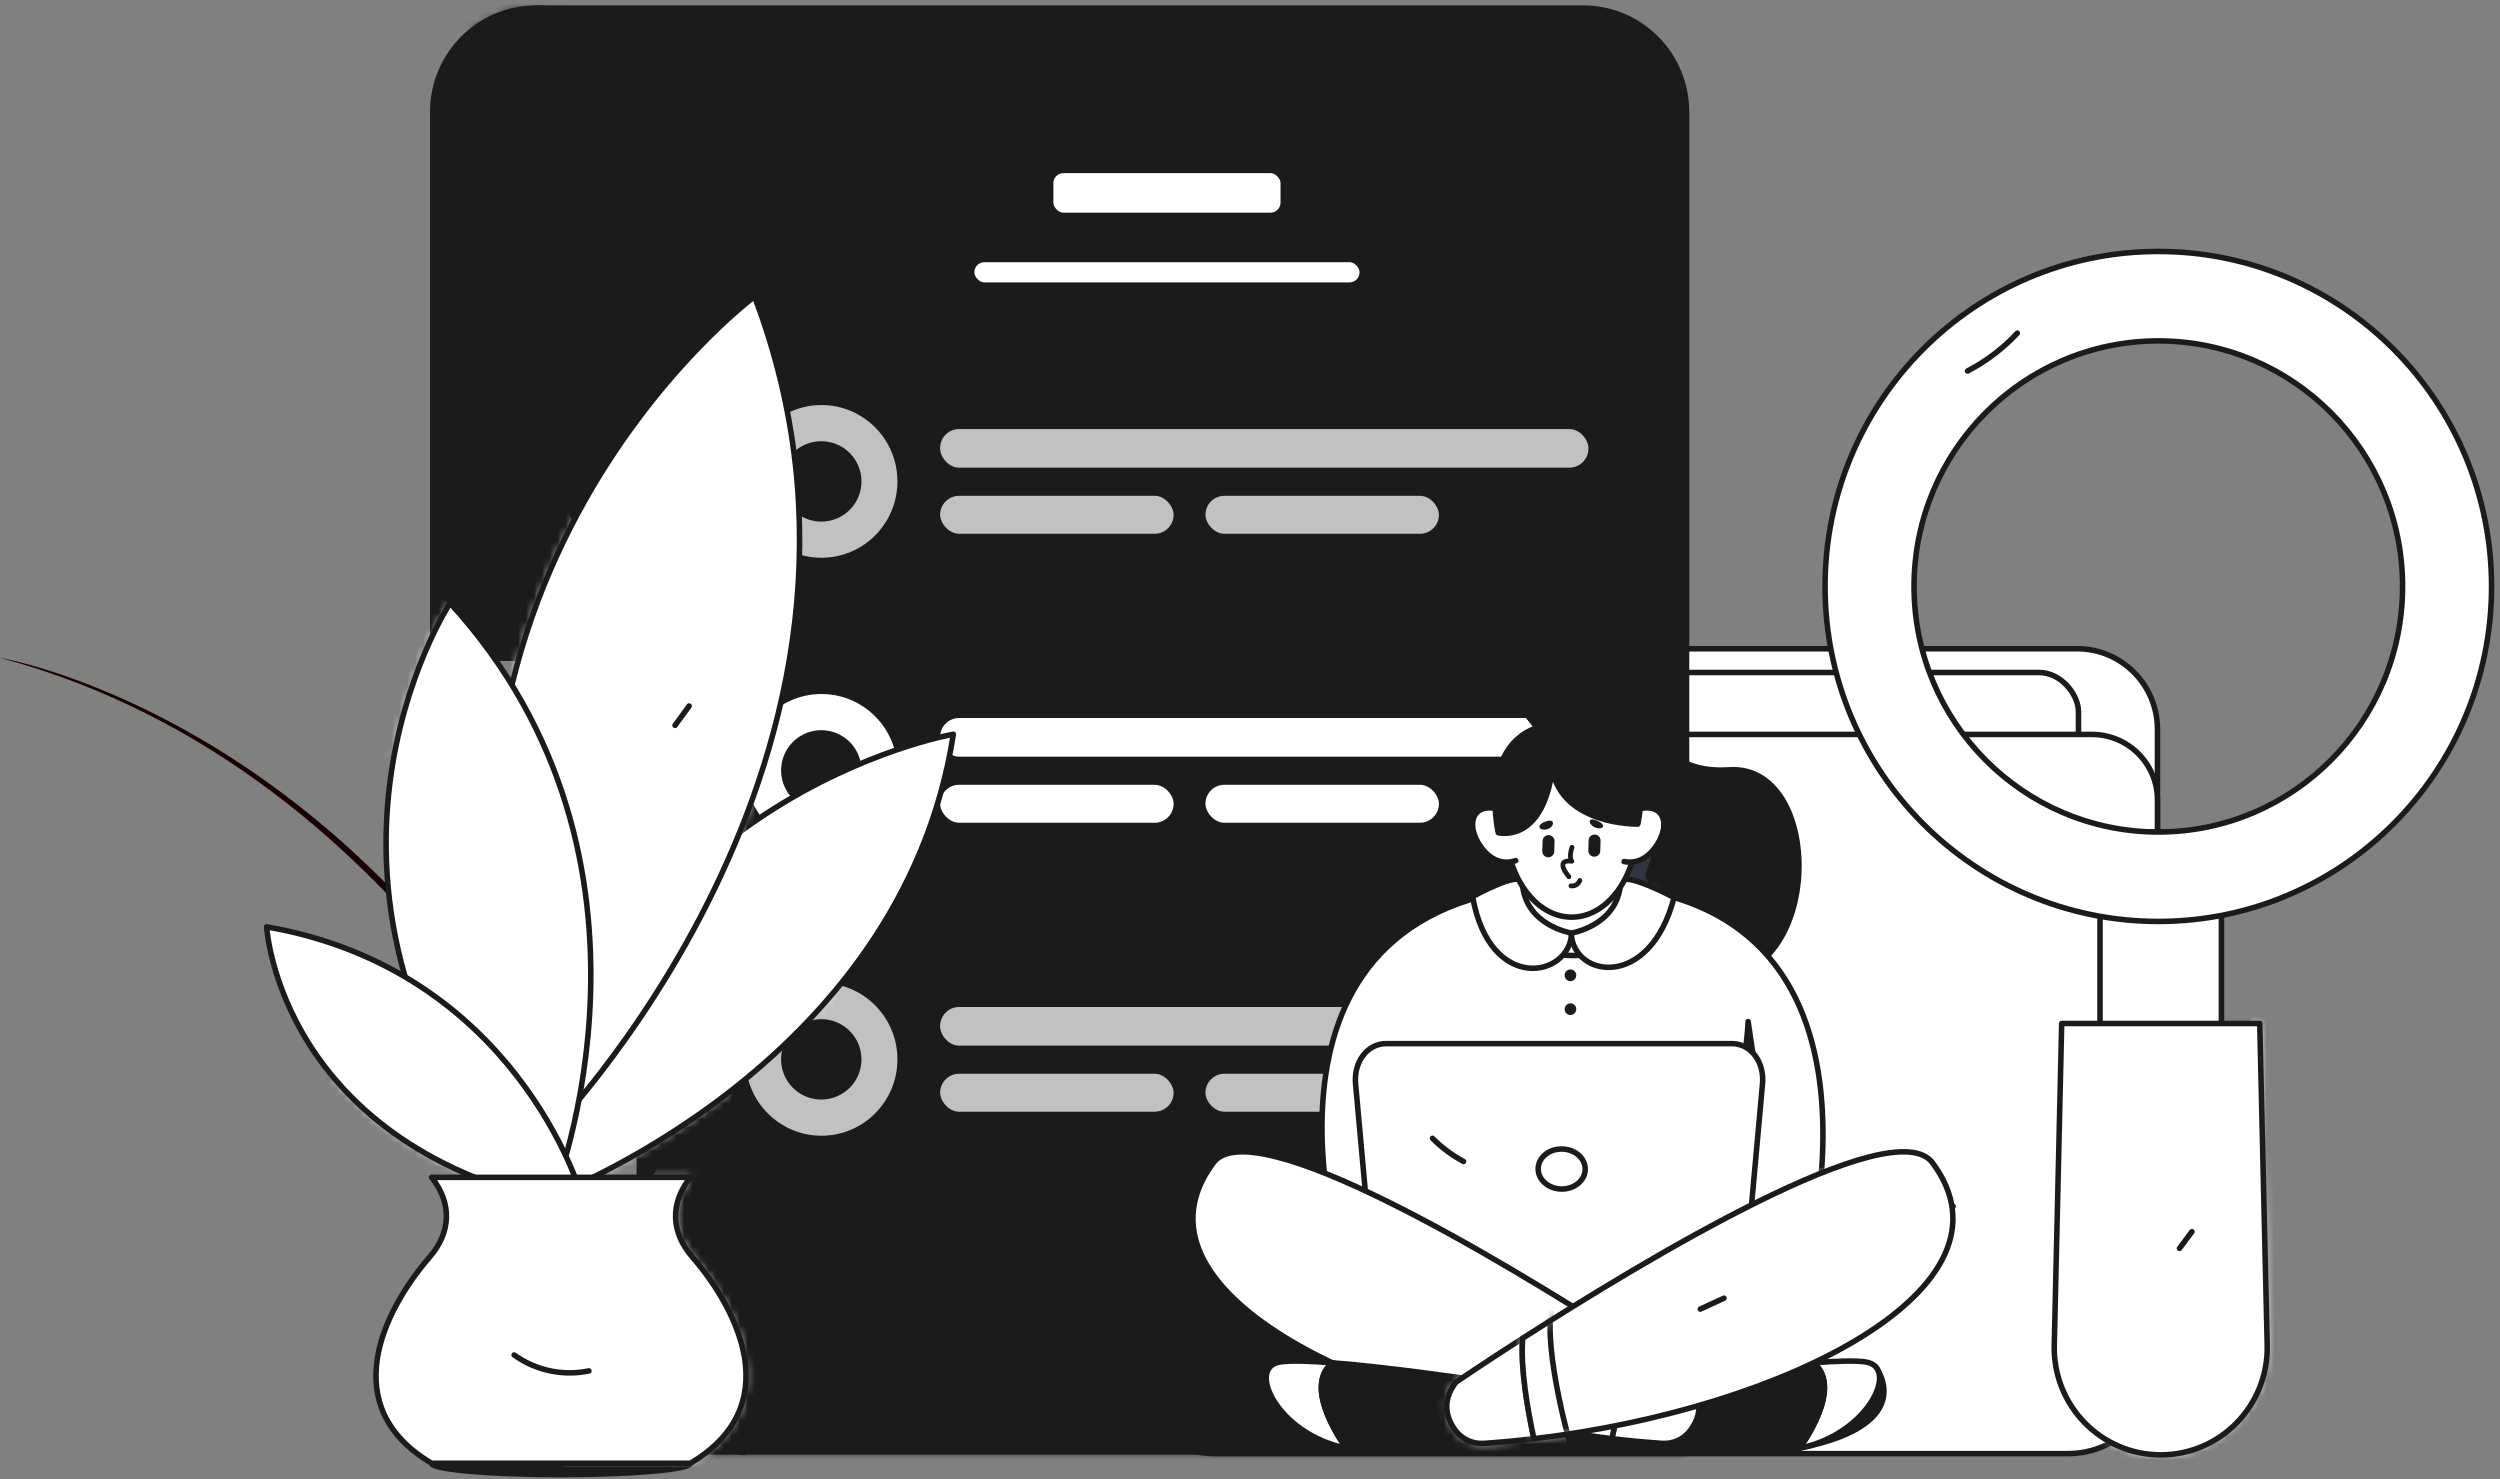 <svg width="316" height="187" viewBox="0 0 316 187" fill="none" xmlns="http://www.w3.org/2000/svg">
<rect x="0" y="0" width="316" height="187" fill="#808080" stroke="none"/>
<path d="M207.486 82.001L198.378 69.411C196.428 66.71 193.299 65.108 189.967 65.106H152.407C146.808 65.106 142.269 69.669 142.269 75.297V156.007H272.703V92.192C272.703 86.563 268.164 82.001 262.565 82.001H207.486Z" fill="white" stroke="#1B1B1B" stroke-width="0.7" stroke-linecap="round" stroke-linejoin="round"/>
<rect x="150.189" y="85.004" width="112.531" height="27.546" rx="4.973" fill="white" stroke="#1B1B1B" stroke-width="0.7" stroke-linecap="round" stroke-linejoin="round"/>
<path d="M150.546 92.835H264.426C268.997 92.835 272.703 96.541 272.703 101.113V172.423C272.703 178.671 267.638 183.736 261.39 183.736H153.582C150.582 183.736 147.704 182.544 145.582 180.423C143.461 178.301 142.269 175.424 142.269 172.423V101.113C142.269 98.917 143.141 96.812 144.693 95.26C146.246 93.707 148.351 92.835 150.546 92.835Z" fill="white"/>
<path fill-rule="evenodd" clip-rule="evenodd" d="M150.546 92.835H264.426C268.997 92.835 272.703 96.541 272.703 101.113V172.423C272.703 178.671 267.638 183.736 261.39 183.736H153.582C150.582 183.736 147.704 182.544 145.582 180.423C143.461 178.301 142.269 175.424 142.269 172.423V101.113C142.269 98.917 143.141 96.812 144.693 95.26C146.246 93.707 148.351 92.835 150.546 92.835Z" stroke="#1B1B1B" stroke-width="0.7" stroke-linecap="round" stroke-linejoin="round"/>
<rect x="154.015" y="111.045" width="49.872" height="7.713" fill="white"/>
<rect x="155.348" y="129.922" width="30.142" height="18.18" fill="white"/>
<path d="M246.872 152.481C244.558 154.4 241.933 155.909 239.109 156.94" stroke="#1B1B1B" stroke-width="0.7" stroke-linecap="round" stroke-linejoin="round"/>
<path d="M191.103 105.568L193.581 103.13" stroke="#1B1B1B" stroke-width="0.7" stroke-linecap="round" stroke-linejoin="round"/>
<path d="M67.758 1.031H67.758C60.548 1.031 54.704 6.906 54.704 14.153V83.204H80.812V14.153C80.812 6.906 74.968 1.031 67.758 1.031Z" fill="#1B1B1B"/>
<mask id="mask0_502_3034" style="mask-type:luminance" maskUnits="userSpaceOnUse" x="54" y="1" width="27" height="83">
<path fill-rule="evenodd" clip-rule="evenodd" d="M67.758 1.031H67.758C60.548 1.031 54.704 6.906 54.704 14.153V83.204H80.812V14.153C80.812 6.906 74.968 1.031 67.758 1.031Z" fill="white"/>
</mask>
<g mask="url(#mask0_502_3034)">
<path d="M32.386 1.413C101.328 -12.698 84.615 102.106 84.615 102.106L101.328 -12.698L80.812 -23.898" fill="#1B1B1B"/>
</g>
<path fill-rule="evenodd" clip-rule="evenodd" d="M67.758 1.031H67.758C60.548 1.031 54.704 6.906 54.704 14.153V83.204H80.812V14.153C80.812 6.906 74.968 1.031 67.758 1.031Z" stroke="#1B1B1B" stroke-width="0.7" stroke-linecap="round" stroke-linejoin="round"/>
<path d="M200.12 1.031H103.547V1.031H67.758C74.968 1.031 80.812 6.906 80.812 14.153V23.876V183.524H213.174V14.153C213.174 6.906 207.329 1.031 200.12 1.031Z" fill="#1B1B1B"/>
<mask id="mask1_502_3034" style="mask-type:luminance" maskUnits="userSpaceOnUse" x="67" y="1" width="147" height="183">
<path fill-rule="evenodd" clip-rule="evenodd" d="M200.12 1.031H103.547V1.031H67.758C74.968 1.031 80.812 6.906 80.812 14.153V23.876V183.524H213.174V14.153C213.174 6.906 207.329 1.031 200.12 1.031Z" fill="white"/>
</mask>
<g mask="url(#mask1_502_3034)">
<path d="M213.174 98.847C222.499 206.179 76.259 172.578 76.259 172.578L60.474 208.046L228.534 217.38L232.713 129.726" fill="#1B1B1B"/>
</g>
<path fill-rule="evenodd" clip-rule="evenodd" d="M200.12 1.031H103.547V1.031H67.758C74.968 1.031 80.812 6.906 80.812 14.153V23.876V23.876V183.524H213.174V14.153C213.174 6.906 207.329 1.031 200.12 1.031Z" stroke="#1B1B1B" stroke-width="0.7" stroke-linecap="round" stroke-linejoin="round"/>
<path d="M93.866 183.524C93.079 183.524 94.614 183.658 93.866 183.524V183.524Z" fill="#1B1B1B" stroke="#1B1B1B" stroke-width="0.7" stroke-linecap="round" stroke-linejoin="round"/>
<g opacity="0.73">
<path fill-rule="evenodd" clip-rule="evenodd" d="M93.884 60.849C93.884 55.325 98.339 50.847 103.834 50.847C109.33 50.847 113.784 55.325 113.784 60.849C113.784 66.374 109.33 70.852 103.834 70.852C98.339 70.852 93.884 66.374 93.884 60.849ZM99.447 62.677C100.187 64.443 101.919 65.589 103.834 65.579C105.085 65.576 106.284 65.076 107.166 64.189C108.049 63.302 108.543 62.101 108.539 60.849C108.539 58.934 107.384 57.208 105.614 56.478C103.843 55.747 101.807 56.156 100.457 57.514C99.106 58.872 98.707 60.91 99.447 62.677Z" fill="white"/>
<path d="M103.834 65.579L103.833 65.229L103.833 65.229L103.834 65.579ZM99.447 62.677L99.124 62.812L99.447 62.677ZM107.166 64.189L107.414 64.436L107.166 64.189ZM108.539 60.849L108.189 60.849L108.189 60.85L108.539 60.849ZM105.614 56.478L105.48 56.801L105.614 56.478ZM103.834 50.497C98.144 50.497 93.534 55.134 93.534 60.849H94.234C94.234 55.517 98.534 51.197 103.834 51.197V50.497ZM114.134 60.849C114.134 55.134 109.525 50.497 103.834 50.497V51.197C109.135 51.197 113.434 55.517 113.434 60.849H114.134ZM103.834 71.202C109.525 71.202 114.134 66.565 114.134 60.849H113.434C113.434 66.182 109.135 70.502 103.834 70.502V71.202ZM93.534 60.849C93.534 66.565 98.144 71.202 103.834 71.202V70.502C98.534 70.502 94.234 66.182 94.234 60.849H93.534ZM103.833 65.229C102.059 65.238 100.455 64.177 99.77 62.541L99.124 62.812C99.919 64.709 101.779 65.94 103.836 65.929L103.833 65.229ZM106.918 63.942C106.101 64.763 104.992 65.226 103.833 65.229L103.835 65.929C105.179 65.926 106.467 65.388 107.414 64.436L106.918 63.942ZM108.189 60.85C108.192 62.009 107.735 63.121 106.918 63.942L107.414 64.436C108.362 63.483 108.893 62.193 108.889 60.849L108.189 60.85ZM105.48 56.801C107.12 57.478 108.189 59.076 108.189 60.849L108.889 60.849C108.889 58.793 107.649 56.939 105.747 56.154L105.48 56.801ZM100.705 57.761C101.955 56.504 103.841 56.125 105.48 56.801L105.747 56.154C103.846 55.37 101.659 55.809 100.208 57.267L100.705 57.761ZM99.77 62.541C99.085 60.906 99.454 59.018 100.705 57.761L100.208 57.267C98.758 58.725 98.33 60.915 99.124 62.812L99.77 62.541Z" fill="#1B1B1B"/>
<rect x="118.483" y="53.882" width="82.641" height="5.581" rx="2.741" fill="white" stroke="#1B1B1B" stroke-width="0.7" stroke-linecap="round" stroke-linejoin="round"/>
<rect x="118.483" y="62.321" width="30.211" height="5.496" rx="2.741" fill="white" stroke="#1B1B1B" stroke-width="0.7" stroke-linecap="round" stroke-linejoin="round"/>
<rect x="152.019" y="62.321" width="30.211" height="5.496" rx="2.741" fill="white" stroke="#1B1B1B" stroke-width="0.7" stroke-linecap="round" stroke-linejoin="round"/>
</g>
<g opacity="0.73">
<path fill-rule="evenodd" clip-rule="evenodd" d="M93.884 133.903C93.884 128.379 98.339 123.901 103.834 123.901C109.33 123.901 113.784 128.379 113.784 133.903C113.784 139.427 109.33 143.906 103.834 143.906C98.339 143.906 93.884 139.427 93.884 133.903ZM99.447 135.73C100.187 137.497 101.919 138.643 103.834 138.633C105.085 138.63 106.284 138.129 107.166 137.242C108.049 136.356 108.543 135.154 108.539 133.903C108.539 131.988 107.384 130.262 105.614 129.531C103.843 128.801 101.807 129.21 100.457 130.568C99.106 131.926 98.707 133.964 99.447 135.73Z" fill="white"/>
<path d="M103.834 138.633L103.833 138.283L103.833 138.283L103.834 138.633ZM99.447 135.73L99.124 135.866L99.447 135.73ZM107.166 137.242L107.414 137.489L107.166 137.242ZM108.539 133.903L108.189 133.903L108.189 133.904L108.539 133.903ZM105.614 129.531L105.48 129.855L105.614 129.531ZM103.834 123.551C98.144 123.551 93.534 128.188 93.534 133.903H94.234C94.234 128.571 98.534 124.251 103.834 124.251V123.551ZM114.134 133.903C114.134 128.188 109.525 123.551 103.834 123.551V124.251C109.135 124.251 113.434 128.571 113.434 133.903H114.134ZM103.834 144.256C109.525 144.256 114.134 139.619 114.134 133.903H113.434C113.434 139.236 109.135 143.556 103.834 143.556V144.256ZM93.534 133.903C93.534 139.619 98.144 144.256 103.834 144.256V143.556C98.534 143.556 94.234 139.236 94.234 133.903H93.534ZM103.833 138.283C102.059 138.292 100.455 137.231 99.77 135.595L99.124 135.866C99.919 137.763 101.779 138.994 103.836 138.983L103.833 138.283ZM106.918 136.996C106.101 137.817 104.992 138.28 103.833 138.283L103.835 138.983C105.179 138.979 106.467 138.442 107.414 137.489L106.918 136.996ZM108.189 133.904C108.192 135.062 107.735 136.175 106.918 136.996L107.414 137.489C108.362 136.537 108.893 135.246 108.889 133.902L108.189 133.904ZM105.48 129.855C107.12 130.531 108.189 132.13 108.189 133.903L108.889 133.903C108.889 131.846 107.649 129.993 105.747 129.208L105.48 129.855ZM100.705 130.815C101.955 129.557 103.841 129.178 105.48 129.855L105.747 129.208C103.846 128.423 101.659 128.863 100.208 130.321L100.705 130.815ZM99.77 135.595C99.085 133.959 99.454 132.072 100.705 130.815L100.208 130.321C98.758 131.779 98.33 133.968 99.124 135.866L99.77 135.595Z" fill="#1B1B1B"/>
<rect x="118.483" y="126.936" width="82.641" height="5.581" rx="2.741" fill="white" stroke="#1B1B1B" stroke-width="0.7" stroke-linecap="round" stroke-linejoin="round"/>
<rect x="118.483" y="135.374" width="30.211" height="5.496" rx="2.741" fill="white" stroke="#1B1B1B" stroke-width="0.7" stroke-linecap="round" stroke-linejoin="round"/>
<rect x="152.019" y="135.374" width="30.211" height="5.496" rx="2.741" fill="white" stroke="#1B1B1B" stroke-width="0.7" stroke-linecap="round" stroke-linejoin="round"/>
</g>
<rect x="132.797" y="21.534" width="29.414" height="5.697" rx="1.623" fill="white" stroke="#1B1B1B" stroke-width="0.7" stroke-linecap="round" stroke-linejoin="round"/>
<rect x="122.813" y="32.791" width="49.383" height="3.255" rx="1.623" fill="white" stroke="#1B1B1B" stroke-width="0.7" stroke-linecap="round" stroke-linejoin="round"/>
<path fill-rule="evenodd" clip-rule="evenodd" d="M93.884 97.376C93.884 91.852 98.339 87.374 103.834 87.374C109.33 87.374 113.784 91.852 113.784 97.376C113.784 102.901 109.33 107.379 103.834 107.379C98.339 107.379 93.884 102.9 93.884 97.376ZM99.447 99.204C100.187 100.97 101.919 102.116 103.834 102.106V102.106C105.085 102.103 106.284 101.603 107.166 100.716C108.049 99.829 108.542 98.627 108.539 97.376C108.539 95.461 107.384 93.735 105.614 93.004C103.843 92.274 101.807 92.683 100.457 94.041C99.106 95.399 98.707 97.437 99.447 99.204Z" fill="white"/>
<path d="M103.834 102.106H104.184C104.184 102.013 104.147 101.924 104.081 101.858C104.015 101.792 103.926 101.756 103.833 101.756L103.834 102.106ZM99.447 99.204L99.124 99.339L99.447 99.204ZM103.834 102.106H103.484C103.484 102.199 103.521 102.288 103.587 102.354C103.653 102.419 103.742 102.456 103.835 102.456L103.834 102.106ZM107.166 100.716L106.918 100.469H106.918L107.166 100.716ZM108.539 97.376L108.189 97.376L108.189 97.377L108.539 97.376ZM105.614 93.004L105.48 93.328L105.614 93.004ZM103.834 87.024C98.144 87.024 93.534 91.661 93.534 97.376H94.234C94.234 92.044 98.534 87.724 103.834 87.724V87.024ZM114.134 97.376C114.134 91.661 109.525 87.024 103.834 87.024V87.724C109.135 87.724 113.434 92.044 113.434 97.376H114.134ZM103.834 107.729C109.525 107.729 114.134 103.092 114.134 97.376H113.434C113.434 102.709 109.135 107.029 103.834 107.029V107.729ZM93.534 97.376C93.534 103.092 98.144 107.729 103.834 107.729V107.029C98.534 107.029 94.234 102.709 94.234 97.376H93.534ZM103.833 101.756C102.059 101.765 100.455 100.704 99.77 99.068L99.124 99.339C99.919 101.236 101.779 102.467 103.836 102.456L103.833 101.756ZM104.184 102.106V102.106H103.484V102.106H104.184ZM106.918 100.469C106.101 101.29 104.992 101.753 103.833 101.756L103.835 102.456C105.179 102.452 106.467 101.915 107.414 100.962L106.918 100.469ZM108.189 97.377C108.192 98.536 107.735 99.648 106.918 100.469L107.414 100.962C108.362 100.01 108.893 98.719 108.889 97.376L108.189 97.377ZM105.48 93.328C107.12 94.005 108.189 95.603 108.189 97.376L108.889 97.376C108.889 95.32 107.649 93.466 105.747 92.681L105.48 93.328ZM100.705 94.288C101.955 93.031 103.841 92.651 105.48 93.328L105.747 92.681C103.846 91.896 101.659 92.336 100.208 93.794L100.705 94.288ZM99.77 99.068C99.085 97.433 99.454 95.545 100.705 94.288L100.208 93.794C98.758 95.252 98.33 97.442 99.124 99.339L99.77 99.068Z" fill="#1B1B1B"/>
<rect x="118.483" y="90.409" width="82.641" height="5.581" rx="2.741" fill="white" stroke="#1B1B1B" stroke-width="0.7" stroke-linecap="round" stroke-linejoin="round"/>
<rect x="118.483" y="98.847" width="30.211" height="5.496" rx="2.741" fill="white" stroke="#1B1B1B" stroke-width="0.7" stroke-linecap="round" stroke-linejoin="round"/>
<rect x="152.019" y="98.847" width="30.211" height="5.496" rx="2.741" fill="white" stroke="#1B1B1B" stroke-width="0.7" stroke-linecap="round" stroke-linejoin="round"/>
<path d="M105.926 18.51L102.444 21.31" stroke="#1B1B1B" stroke-width="0.7" stroke-linecap="round" stroke-linejoin="round"/>
<path d="M192.315 165.554C189.558 168.34 186.207 170.466 182.512 171.772" stroke="#1B1B1B" stroke-width="0.7" stroke-linecap="round" stroke-linejoin="round"/>
<ellipse cx="70.91" cy="184.954" rx="16.356" ry="1.434" fill="#1B1B1B" stroke="#1B1B1B" stroke-width="0.7" stroke-linecap="round" stroke-linejoin="round"/>
<path d="M76.61 153.08L76.043 153.284C76.043 153.284 53.493 97.432 0.01 83.151C0.01 83.151 48.859 91.269 76.61 153.08Z" fill="#190000"/>
<path d="M120.503 92.81C120.503 92.81 75.305 100.551 66.138 150.307L68.722 151.562C68.722 151.562 113.931 135.144 120.503 92.81Z" fill="white"/>
<mask id="mask2_502_3034" style="mask-type:luminance" maskUnits="userSpaceOnUse" x="66" y="92" width="55" height="60">
<path fill-rule="evenodd" clip-rule="evenodd" d="M120.503 92.81C120.503 92.81 75.305 100.551 66.138 150.307L68.722 151.562C68.722 151.562 113.931 135.144 120.503 92.81Z" fill="white"/>
</mask>
<g mask="url(#mask2_502_3034)">
<path d="M63.182 138.579C80.225 127.28 119.598 154.81 103.003 127.929C86.408 101.048 136.382 161.532 136.382 161.532L61.842 153.263" fill="white"/>
</g>
<path fill-rule="evenodd" clip-rule="evenodd" d="M120.503 92.81C120.503 92.81 75.305 100.551 66.138 150.307L68.722 151.562C68.722 151.562 113.931 135.144 120.503 92.81Z" stroke="#1B1B1B" stroke-width="0.7" stroke-linecap="round" stroke-linejoin="round"/>
<path fill-rule="evenodd" clip-rule="evenodd" d="M116.656 96.203C111.866 99.172 106.43 103.98 100.957 109.541L100.957 109.541C100.988 109.547 107.915 110.907 114.523 108.513C108.154 111.657 99.798 110.737 99.791 110.736C93.622 117.116 87.462 124.353 82.173 130.904C82.439 130.954 91.312 132.605 99.827 129.46C92.273 133.244 82.614 132.644 80.89 132.5C72.786 142.635 67.032 150.741 67.032 150.741L66.138 150.307C66.138 150.307 76.423 135.723 88.878 121.415C87.591 118.24 87.181 114.778 87.689 111.39C87.401 116.446 89.231 119.643 89.741 120.429C98.684 110.248 108.634 100.38 116.656 96.203ZM100.886 109.613L99.993 110.528C100.291 110.221 100.588 109.916 100.886 109.613Z" fill="white"/>
<path d="M95.369 37.486C95.369 37.486 44.601 75.232 68.641 144.115C68.641 144.115 117.353 95.336 95.369 37.486Z" fill="white"/>
<mask id="mask3_502_3034" style="mask-type:luminance" maskUnits="userSpaceOnUse" x="62" y="37" width="40" height="108">
<path fill-rule="evenodd" clip-rule="evenodd" d="M95.369 37.486C95.369 37.486 44.601 75.232 68.641 144.115C68.641 144.115 117.353 95.336 95.369 37.486Z" fill="white"/>
</mask>
<g mask="url(#mask3_502_3034)">
<path d="M67.483 57.284C88.604 83.693 58.434 142.977 99.79 94.144C141.147 45.311 92.997 151.562 92.997 151.562C92.997 151.562 38.809 171.906 38.31 166.886C37.812 161.865 18.546 76.232 18.546 76.232L33.703 51.297" fill="white"/>
</g>
<path fill-rule="evenodd" clip-rule="evenodd" d="M95.369 37.486C95.369 37.486 44.601 75.232 68.641 144.115V144.115C68.641 144.115 117.353 95.336 95.369 37.486Z" stroke="#1B1B1B" stroke-width="0.7" stroke-linecap="round" stroke-linejoin="round"/>
<path fill-rule="evenodd" clip-rule="evenodd" d="M82.952 70.815C83.004 70.801 92.593 68.251 99.112 61.132C93.424 69.057 82.37 73.047 82.351 73.054C79.215 84.97 76.701 97.97 74.783 109.559C75.488 109.364 87.5 105.94 95.738 96.823C89.029 106.296 76.572 111.497 74.323 112.379C71.453 130.262 70.064 144.115 70.064 144.115H68.641C68.641 144.115 71.057 119.233 76.371 93.362C74.438 91.775 70.216 87.767 67.747 81.357C70.991 87.959 75.548 90.892 76.743 91.576C80.625 73.116 85.984 54.434 92.997 44.174C89.147 50.904 85.805 60.369 82.952 70.815L82.952 70.815ZM82.453 72.672C82.606 72.093 82.761 71.516 82.917 70.941L82.453 72.672Z" fill="white"/>
<path d="M56.891 76.232C56.891 76.232 33.055 112.457 67.225 151.896L69.962 150.956C69.962 150.956 86.782 108.944 56.891 76.232Z" fill="white"/>
<mask id="mask4_502_3034" style="mask-type:luminance" maskUnits="userSpaceOnUse" x="48" y="76" width="27" height="76">
<path fill-rule="evenodd" clip-rule="evenodd" d="M56.891 76.232C56.891 76.232 33.055 112.457 67.225 151.896L69.962 150.956C69.962 150.956 86.782 108.944 56.891 76.232Z" fill="white"/>
</mask>
<g mask="url(#mask4_502_3034)">
<path d="M56.891 76.232C56.891 110.117 5.761 100.84 62.636 129.895C103.442 150.741 21.715 182.966 21.715 182.966C21.715 182.966 -33.199 164.691 -30.457 160.464C-27.716 156.237 10.643 77.362 10.643 77.362L37.998 67.477" fill="white"/>
</g>
<path fill-rule="evenodd" clip-rule="evenodd" d="M56.891 76.232C56.891 76.232 33.055 112.457 67.225 151.896L69.962 150.956C69.962 150.956 86.782 108.944 56.891 76.232Z" stroke="#1B1B1B" stroke-width="0.7" stroke-linecap="round" stroke-linejoin="round"/>
<path fill-rule="evenodd" clip-rule="evenodd" d="M62.199 127.951C62.416 127.802 69.662 122.802 72.787 114.854C70.81 122.606 63.849 128.853 62.636 129.895C65.443 142.217 68.172 151.571 68.172 151.571L67.225 151.896C67.225 151.896 62.27 135.113 58.983 117.023C55.588 115.81 52.534 113.801 50.077 111.163C53.977 114.728 57.784 115.6 58.76 115.772C56.475 102.844 55.114 89.432 57.076 81.136C56.288 86.406 56.56 93.345 57.416 100.811L57.417 100.81C57.455 100.784 63.159 96.93 65.619 90.8C63.928 97.249 57.66 102.365 57.607 102.408L57.607 102.408C58.663 110.898 60.418 119.953 62.199 127.951ZM57.576 102.155C57.524 101.733 57.474 101.313 57.426 100.894L57.576 102.155Z" fill="white"/>
<path d="M33.703 117.153C33.703 117.153 35.31 145.098 72.215 152.41L73.412 150.87C73.412 150.87 65.22 122.621 33.703 117.153Z" fill="white"/>
<mask id="mask5_502_3034" style="mask-type:luminance" maskUnits="userSpaceOnUse" x="33" y="117" width="41" height="36">
<path fill-rule="evenodd" clip-rule="evenodd" d="M33.703 117.153C33.703 117.153 35.31 145.098 72.215 152.41L73.412 150.87C73.412 150.87 65.22 122.621 33.703 117.153Z" fill="white"/>
</mask>
<g mask="url(#mask5_502_3034)">
<path d="M16.483 122.186C50.11 146.786 56.083 134.361 76.61 150.741C97.137 167.121 41.441 164.958 41.441 164.958L25.678 153.284" fill="white"/>
</g>
<path fill-rule="evenodd" clip-rule="evenodd" d="M33.703 117.153C33.703 117.153 35.31 145.098 72.215 152.41L73.412 150.87C73.412 150.87 65.22 122.621 33.703 117.153Z" stroke="#1B1B1B" stroke-width="0.7" stroke-linecap="round" stroke-linejoin="round"/>
<path fill-rule="evenodd" clip-rule="evenodd" d="M60.09 142.767C67.019 148.076 72.629 151.877 72.629 151.877L72.215 152.41C72.215 152.41 62.118 145.611 52.434 137.496C49.916 138.175 47.281 138.307 44.708 137.883C48.52 138.232 51.121 137.22 51.764 136.935C44.88 131.11 38.329 124.68 35.916 119.624C37.717 122.659 40.855 126.152 44.558 129.693L44.559 129.692C44.581 129.635 46.247 125.46 45.059 121.351C46.837 125.342 45.369 130.4 45.356 130.445C49.618 134.443 54.525 138.462 59.001 141.926C59.068 141.755 61.154 136.383 59.572 131.066C61.742 135.845 60.353 141.76 60.09 142.767ZM44.806 129.93C44.824 129.947 44.843 129.964 44.861 129.982L44.662 129.793C44.709 129.838 44.758 129.884 44.806 129.93Z" fill="white"/>
<path d="M87.266 148.817H54.555C57.119 152.037 57.066 155.704 54.318 158.879C48.309 165.823 42.535 177.85 54.555 184.954H87.266C99.286 177.85 93.512 165.823 87.503 158.879C84.755 155.704 84.702 152.037 87.266 148.817Z" fill="white"/>
<mask id="mask6_502_3034" style="mask-type:luminance" maskUnits="userSpaceOnUse" x="47" y="148" width="48" height="37">
<path fill-rule="evenodd" clip-rule="evenodd" d="M87.266 148.817H54.555C57.119 152.037 57.066 155.704 54.318 158.879C48.309 165.823 42.535 177.85 54.555 184.954H87.266C99.286 177.85 93.512 165.823 87.503 158.879C84.755 155.704 84.702 152.037 87.266 148.817Z" fill="white"/>
</mask>
<g mask="url(#mask6_502_3034)">
<path d="M100.219 134.901C52.827 154.226 115.845 181.945 65.619 185.99C15.393 190.035 99.79 199.542 99.79 199.542L107.157 198.134L120.503 173.133L101.068 151.562L91.397 146.613L100.219 134.901Z" fill="white"/>
</g>
<path fill-rule="evenodd" clip-rule="evenodd" d="M87.266 148.817H54.555C57.119 152.037 57.066 155.704 54.318 158.879C48.309 165.823 42.535 177.85 54.555 184.954H87.266C99.286 177.85 93.512 165.823 87.503 158.879C84.755 155.704 84.702 152.037 87.266 148.817Z" stroke="#1B1B1B" stroke-width="0.7" stroke-linecap="round" stroke-linejoin="round"/>
<path d="M64.989 171.271C67.719 173.232 71.145 173.962 74.437 173.282" stroke="#1B1B1B" stroke-width="0.7" stroke-linecap="round" stroke-linejoin="round"/>
<path d="M87.106 89.243L85.324 91.686" stroke="#1B1B1B" stroke-width="0.7" stroke-linecap="round" stroke-linejoin="round"/>
<rect x="265.443" y="105.165" width="15.345" height="33.793" fill="white"/>
<mask id="mask7_502_3034" style="mask-type:luminance" maskUnits="userSpaceOnUse" x="265" y="105" width="16" height="34">
<rect x="265.443" y="105.165" width="15.345" height="33.793" fill="white"/>
</mask>
<g mask="url(#mask7_502_3034)">
<path d="M283.927 110.304C279.899 122.1 267.113 112.718 266.763 121.044C266.413 129.37 278.756 130.829 285.633 129.37C292.509 127.91 280.788 142.875 280.788 142.875L254.153 134.953L260.458 109.423L271.842 109.952" fill="white"/>
</g>
<rect x="265.443" y="105.165" width="15.345" height="33.793" stroke="#1B1B1B" stroke-width="0.7" stroke-linecap="round" stroke-linejoin="round"/>
<path d="M273.116 183.893C265.559 183.893 259.483 177.642 259.658 170.047L260.599 129.37H285.633L286.574 170.047C286.749 177.642 280.673 183.893 273.116 183.893Z" fill="white"/>
<mask id="mask8_502_3034" style="mask-type:luminance" maskUnits="userSpaceOnUse" x="259" y="129" width="28" height="55">
<path fill-rule="evenodd" clip-rule="evenodd" d="M273.116 183.893C265.559 183.893 259.483 177.642 259.658 170.047L260.599 129.37H285.633L286.574 170.047C286.749 177.642 280.673 183.893 273.116 183.893Z" fill="white"/>
</mask>
<g mask="url(#mask8_502_3034)">
<path d="M284.453 123.685C286.356 186.327 268.514 175.063 256.605 176.664C244.695 178.264 273.116 197.631 273.116 197.631L299.69 200.8L303.686 151.15L289.532 131.677" fill="white"/>
</g>
<path fill-rule="evenodd" clip-rule="evenodd" d="M273.116 183.893V183.893C265.559 183.893 259.483 177.642 259.658 170.047L260.599 129.37H285.633L286.574 170.047C286.749 177.642 280.673 183.893 273.116 183.893Z" stroke="#1B1B1B" stroke-width="0.7" stroke-linecap="round" stroke-linejoin="round"/>
<path fill-rule="evenodd" clip-rule="evenodd" d="M230.688 74.127C230.688 50.742 249.547 31.784 272.81 31.784C296.074 31.784 314.932 50.742 314.932 74.127C314.932 97.513 296.074 116.47 272.81 116.47C249.547 116.47 230.688 97.513 230.688 74.127ZM241.935 74.127C241.935 91.269 255.758 105.165 272.81 105.165C289.862 105.165 303.686 91.269 303.686 74.127C303.686 56.986 289.862 43.09 272.81 43.09C255.758 43.09 241.935 56.986 241.935 74.127Z" fill="white"/>
<path d="M314.932 74.127H314.582H314.932ZM272.81 31.434C249.352 31.434 230.338 50.55 230.338 74.127H231.038C231.038 50.934 249.742 32.134 272.81 32.134V31.434ZM230.338 74.127C230.338 97.704 249.352 116.82 272.81 116.82V116.12C249.742 116.12 231.038 97.321 231.038 74.127H230.338ZM272.81 116.82C296.269 116.82 315.282 97.704 315.282 74.127H314.582C314.582 97.321 295.879 116.12 272.81 116.12V116.82ZM315.282 74.127C315.282 50.55 296.269 31.434 272.81 31.434V32.134C295.879 32.134 314.582 50.934 314.582 74.127H315.282ZM272.81 104.815C255.953 104.815 242.285 91.077 242.285 74.127H241.585C241.585 91.46 255.563 105.515 272.81 105.515V104.815ZM242.285 74.127C242.285 57.177 255.953 43.44 272.81 43.44V42.739C255.563 42.739 241.585 56.794 241.585 74.127H242.285ZM272.81 43.44C289.667 43.44 303.336 57.177 303.336 74.127H304.036C304.036 56.794 290.058 42.739 272.81 42.739V43.44ZM303.336 74.127C303.336 91.077 289.667 104.815 272.81 104.815V105.515C290.058 105.515 304.036 91.46 304.036 74.127H303.336Z" fill="#1B1B1B"/>
<path d="M254.987 42.115C253.177 44.053 251.05 45.668 248.697 46.892" stroke="#1B1B1B" stroke-width="0.7" stroke-linecap="round" stroke-linejoin="round"/>
<path d="M277.062 155.682L275.486 157.795" stroke="#1B1B1B" stroke-width="0.7" stroke-linecap="round" stroke-linejoin="round"/>
<path d="M194.826 91.809C190.75 90.515 191.476 81.234 199.461 82.326C207.447 83.418 206.042 98.157 218.519 97.308C231.479 96.425 230.611 127.588 213.379 123.327C200.759 120.207 194.826 91.809 194.826 91.809Z" fill="#1B1B1B"/>
<mask id="mask9_502_3034" style="mask-type:luminance" maskUnits="userSpaceOnUse" x="192" y="82" width="36" height="42">
<path fill-rule="evenodd" clip-rule="evenodd" d="M194.826 91.809C190.75 90.515 191.476 81.234 199.461 82.326C207.447 83.418 206.042 98.157 218.519 97.308C231.479 96.425 230.611 127.588 213.379 123.327C200.759 120.207 194.826 91.809 194.826 91.809Z" fill="white"/>
</mask>
<g mask="url(#mask9_502_3034)">
<path d="M221.37 123.385C222.584 115.872 206.862 113.521 208.031 110.33C209.2 107.14 210.376 103.545 206.889 102.114C203.403 100.683 200.839 108.449 200.839 108.449L199.592 114.693L201.755 119.49L221.643 124.561" fill="#323442"/>
</g>
<path fill-rule="evenodd" clip-rule="evenodd" d="M194.826 91.809C190.75 90.515 191.476 81.234 199.461 82.326C207.447 83.418 206.042 98.157 218.519 97.308C231.479 96.425 230.611 127.588 213.379 123.327C200.759 120.207 194.826 91.809 194.826 91.809Z" stroke="#1B1B1B" stroke-width="0.7" stroke-linecap="round" stroke-linejoin="round"/>
<path d="M193.287 90.635C193.287 90.635 197.346 87.947 200.839 90.049L200.417 91.774L194.372 92.125L193.287 90.635Z" fill="#1B1B1B" stroke="#1B1B1B" stroke-width="0.7" stroke-linecap="round" stroke-linejoin="round"/>
<path d="M169.582 160.034C168.737 156.613 155.555 111.721 199.747 111.858C243.94 111.995 227.383 163.719 227.383 163.719L169.582 160.034Z" fill="white"/>
<mask id="mask10_502_3034" style="mask-type:luminance" maskUnits="userSpaceOnUse" x="167" y="111" width="64" height="53">
<path fill-rule="evenodd" clip-rule="evenodd" d="M169.582 160.034C168.737 156.613 155.555 111.721 199.747 111.858C243.94 111.995 227.383 163.719 227.383 163.719L169.582 160.034Z" fill="white"/>
</mask>
<g mask="url(#mask10_502_3034)">
<ellipse cx="198.895" cy="112.414" rx="11.368" ry="8.362" fill="white" stroke="#1B1B1B" stroke-width="0.7" stroke-linecap="round" stroke-linejoin="round"/>
<ellipse cx="198.895" cy="112.414" rx="8.475" ry="6.235" fill="white"/>
<mask id="mask11_502_3034" style="mask-type:luminance" maskUnits="userSpaceOnUse" x="190" y="106" width="18" height="13">
<ellipse cx="198.895" cy="112.414" rx="8.475" ry="6.235" fill="white"/>
</mask>
<g mask="url(#mask11_502_3034)">
<ellipse cx="193.981" cy="112.038" rx="10.451" ry="5.095" fill="white"/>
</g>
<ellipse cx="198.895" cy="112.414" rx="8.475" ry="6.235" stroke="#1B1B1B" stroke-width="0.7" stroke-linecap="round" stroke-linejoin="round"/>
<path d="M220.962 129.124C220.894 131.835 219.628 139.664 219.628 139.664L221.701 134.109L220.962 129.124Z" fill="#1B1B1B" stroke="#1B1B1B" stroke-width="0.7" stroke-linecap="round" stroke-linejoin="round"/>
</g>
<path fill-rule="evenodd" clip-rule="evenodd" d="M169.582 160.034C168.737 156.613 155.555 111.721 199.747 111.858C243.94 111.995 227.383 163.719 227.383 163.719L169.582 160.034Z" stroke="#1B1B1B" stroke-width="0.7" stroke-linecap="round" stroke-linejoin="round"/>
<path d="M198.656 117.945C198.433 123.591 188.304 125.601 186.137 113.33C186.137 113.33 192.321 109.897 192.423 111.593C192.749 117.007 198.656 117.945 198.656 117.945Z" fill="white" stroke="#1B1B1B" stroke-width="0.7" stroke-linecap="round" stroke-linejoin="round"/>
<path d="M198.603 117.945C198.826 123.591 208.527 125.22 211.601 113.444C211.601 113.444 204.938 109.897 204.836 111.593C204.51 117.007 198.603 117.945 198.603 117.945Z" fill="white" stroke="#1B1B1B" stroke-width="0.7" stroke-linecap="round" stroke-linejoin="round"/>
<path d="M219.987 167.827H174.139L171.346 137.009C171.093 134.217 172.822 131.913 175.213 131.913H218.914C221.304 131.913 223.034 134.217 222.781 137.009L219.987 167.827Z" fill="white"/>
<mask id="mask12_502_3034" style="mask-type:luminance" maskUnits="userSpaceOnUse" x="171" y="131" width="52" height="37">
<path fill-rule="evenodd" clip-rule="evenodd" d="M219.987 167.827H174.139L171.346 137.009C171.093 134.217 172.822 131.913 175.213 131.913H218.914C221.304 131.913 223.034 134.217 222.781 137.009L219.987 167.827Z" fill="white"/>
</mask>
<g mask="url(#mask12_502_3034)">
<path d="M165.983 148.94C175.791 144.065 191.535 159.453 199.864 163.64C208.192 167.827 215.198 144.397 226.582 147.664C237.967 150.931 214.921 168.407 214.921 168.407L184.991 170.122" fill="white"/>
</g>
<path fill-rule="evenodd" clip-rule="evenodd" d="M219.987 167.827H174.139L171.346 137.009C171.093 134.217 172.822 131.913 175.213 131.913H218.914C221.304 131.913 223.034 134.217 222.781 137.009L219.987 167.827Z" stroke="#1B1B1B" stroke-width="0.7" stroke-linecap="round" stroke-linejoin="round"/>
<path d="M200.361 147.994C200.227 149.331 198.882 150.322 197.349 150.294C195.816 150.266 194.511 149.227 194.428 147.886C194.338 146.439 195.686 145.205 197.446 145.237C199.206 145.269 200.506 146.551 200.361 147.994Z" fill="white" stroke="#1B1B1B" stroke-width="0.7" stroke-linecap="round" stroke-linejoin="round"/>
<path d="M233.68 173.158L237.018 172.695C237.018 172.695 242.937 179.939 227.458 183.045L233.68 173.158Z" fill="#1B1B1B" stroke="#1B1B1B" stroke-width="0.7" stroke-linecap="round" stroke-linejoin="round"/>
<path d="M229.199 172.258C232.08 172.032 234.547 171.95 235.838 172.155C240.166 172.842 236.093 181.366 227.458 183.045C227.458 183.045 233.188 175.413 229.199 172.258Z" fill="white" stroke="#1B1B1B" stroke-width="0.7" stroke-linecap="round" stroke-linejoin="round"/>
<path d="M211.724 174.344C211.724 174.344 221.819 172.834 229.199 172.258C233.188 175.413 227.458 183.045 227.458 183.045C226.909 183.152 226.355 183.23 225.798 183.277C216.04 184.098 207.692 183.254 206.564 182.371C205.435 181.489 211.724 174.344 211.724 174.344Z" fill="#1B1B1B" stroke="#1B1B1B" stroke-width="0.7" stroke-linecap="round" stroke-linejoin="round"/>
<path d="M205.16 169.153C210.267 172.432 213.601 174.709 213.601 174.709C215.488 177.155 214.739 179.317 213.71 180.748C212.864 181.906 211.481 182.545 210.051 182.441C207.951 182.297 205.845 182.099 203.745 181.851C204.503 178.357 205.486 172.878 205.16 169.153Z" fill="white" stroke="#1B1B1B" stroke-width="0.7" stroke-linecap="round" stroke-linejoin="round"/>
<path d="M153.363 146.978C158.325 140.307 189.783 159.279 205.16 169.153C205.486 172.878 204.503 178.357 203.745 181.851C172.037 178.102 141.612 162.776 153.363 146.978Z" fill="white"/>
<path fill-rule="evenodd" clip-rule="evenodd" d="M153.363 146.978C158.325 140.307 189.783 159.279 205.16 169.153C205.486 172.878 204.503 178.357 203.745 181.851C172.037 178.102 141.612 162.776 153.363 146.978Z" stroke="#1B1B1B" stroke-width="0.7" stroke-linecap="round" stroke-linejoin="round"/>
<ellipse cx="198.656" cy="104.161" rx="8.36" ry="11.767" fill="white"/>
<mask id="mask13_502_3034" style="mask-type:luminance" maskUnits="userSpaceOnUse" x="190" y="92" width="18" height="24">
<ellipse cx="198.656" cy="104.161" rx="8.36" ry="11.767" fill="white"/>
</mask>
<g mask="url(#mask13_502_3034)">
<path d="M195.759 105.561C196.177 105.572 196.506 105.92 196.494 106.338L196.458 107.629C196.452 107.829 196.367 108.019 196.222 108.157C196.076 108.295 195.881 108.369 195.681 108.364C195.263 108.352 194.935 108.004 194.946 107.587L194.982 106.295C194.994 105.878 195.342 105.549 195.759 105.561V105.561Z" fill="#1B1B1B"/>
<path d="M201.577 105.486C201.994 105.498 202.323 105.846 202.312 106.263L202.275 107.554C202.264 107.972 201.916 108.301 201.498 108.289C201.081 108.277 200.752 107.929 200.764 107.512L200.8 106.221C200.811 105.803 201.159 105.474 201.577 105.486L201.577 105.486Z" fill="#1B1B1B"/>
<path d="M198.7 107.1C198.262 108.456 198.679 108.86 198.679 108.86C196.363 108.564 198.306 110.818 198.306 110.818" stroke="#1B1B1B" stroke-width="0.607" stroke-linecap="round" stroke-linejoin="round"/>
<path d="M199.686 111.291C199.524 111.756 199.056 112.043 198.569 111.975" stroke="#1B1B1B" stroke-width="0.607" stroke-linecap="round" stroke-linejoin="round"/>
<path d="M195.62 103.765C194.065 104.174 194.466 105.031 195.455 104.839C196.444 104.647 196.636 103.497 195.62 103.765Z" fill="#1B1B1B"/>
<path d="M201.582 103.634C203.112 104.129 202.783 104.901 201.806 104.654C200.83 104.407 200.583 103.31 201.582 103.634Z" fill="#1B1B1B"/>
</g>
<ellipse cx="198.656" cy="104.161" rx="8.36" ry="11.767" stroke="#1B1B1B" stroke-width="0.7" stroke-linecap="round" stroke-linejoin="round"/>
<path d="M190.906 102.823C186.082 100.562 185.028 104.174 187.246 107.14C188.91 109.364 190.761 109.07 191.582 108.785" fill="white"/>
<path d="M190.906 102.823C186.082 100.562 185.028 104.174 187.246 107.14C188.91 109.364 190.761 109.07 191.582 108.785" stroke="#1B1B1B" stroke-width="0.7" stroke-linecap="round" stroke-linejoin="round"/>
<path d="M205.54 102.823C210.365 100.562 211.418 104.174 209.2 107.14C207.778 109.041 206.218 109.103 205.283 108.902" fill="white"/>
<path d="M205.54 102.823C210.365 100.562 211.418 104.174 209.2 107.14C207.778 109.041 206.218 109.103 205.283 108.902" stroke="#1B1B1B" stroke-width="0.7" stroke-linecap="round" stroke-linejoin="round"/>
<path d="M196.202 97.247C194.954 106.708 189.381 105.253 189.381 105.253C189.381 105.253 186.137 91.262 198.115 91.424C210.093 91.586 207.016 104.161 207.016 104.161C207.016 104.161 197.533 104.363 196.202 97.247Z" fill="#1B1B1B" stroke="#1B1B1B" stroke-width="0.7" stroke-linecap="round" stroke-linejoin="round"/>
<path d="M163.952 173.158L160.613 172.695C160.613 172.695 154.694 179.939 170.174 183.045L163.952 173.158Z" fill="#1B1B1B" stroke="#1B1B1B" stroke-width="0.7" stroke-linecap="round" stroke-linejoin="round"/>
<path d="M168.433 172.258C165.552 172.032 163.085 171.95 161.794 172.155C157.465 172.842 161.538 181.366 170.174 183.045C170.174 183.045 164.444 175.413 168.433 172.258Z" fill="white" stroke="#1B1B1B" stroke-width="0.7" stroke-linecap="round" stroke-linejoin="round"/>
<path d="M185.908 174.344C185.908 174.344 175.813 172.834 168.433 172.258C164.444 175.413 170.174 183.045 170.174 183.045C170.723 183.152 171.277 183.23 171.834 183.277C181.592 184.098 189.939 183.254 191.068 182.371C192.197 181.489 185.908 174.344 185.908 174.344Z" fill="#1B1B1B" stroke="#1B1B1B" stroke-width="0.7" stroke-linecap="round" stroke-linejoin="round"/>
<path d="M192.472 169.153C187.365 172.432 184.031 174.709 184.031 174.709C182.144 177.155 182.893 179.317 183.921 180.748C184.767 181.906 186.15 182.545 187.58 182.441C189.68 182.297 191.786 182.099 193.887 181.851C193.128 178.357 192.146 172.878 192.472 169.153Z" fill="white"/>
<mask id="mask14_502_3034" style="mask-type:luminance" maskUnits="userSpaceOnUse" x="182" y="169" width="12" height="14">
<path fill-rule="evenodd" clip-rule="evenodd" d="M192.472 169.153C187.365 172.432 184.031 174.709 184.031 174.709C182.144 177.155 182.893 179.317 183.921 180.748C184.767 181.906 186.15 182.545 187.58 182.441C189.68 182.297 191.786 182.099 193.887 181.851C193.128 178.357 192.146 172.878 192.472 169.153Z" fill="white"/>
</mask>
<g mask="url(#mask14_502_3034)">
<path d="M184.664 173.294C184.211 177.946 188.203 182.963 191.833 181.321C195.463 179.68 190.116 169.847 192.472 169.153C194.828 168.459 196.37 183.61 196.37 183.61C196.37 183.61 195.372 184.058 194.465 184.423C193.557 184.788 185.118 184.788 185.118 184.788L180.49 177.87L181.397 172.037L185.908 174.344" fill="white"/>
</g>
<path fill-rule="evenodd" clip-rule="evenodd" d="M192.472 169.153C187.365 172.432 184.031 174.709 184.031 174.709C182.144 177.155 182.893 179.317 183.921 180.748C184.767 181.906 186.15 182.545 187.58 182.441C189.68 182.297 191.786 182.099 193.887 181.851C193.128 178.357 192.146 172.878 192.472 169.153Z" stroke="#1B1B1B" stroke-width="0.7" stroke-linecap="round" stroke-linejoin="round"/>
<path d="M244.268 146.978C239.306 140.307 207.849 159.279 192.472 169.153C192.146 172.878 193.128 178.357 193.887 181.851C225.594 178.102 256.02 162.776 244.268 146.978Z" fill="white"/>
<mask id="mask15_502_3034" style="mask-type:luminance" maskUnits="userSpaceOnUse" x="192" y="145" width="55" height="37">
<path fill-rule="evenodd" clip-rule="evenodd" d="M244.268 146.978C239.306 140.307 207.849 159.279 192.472 169.153C192.146 172.878 193.128 178.357 193.887 181.851C225.594 178.102 256.02 162.776 244.268 146.978Z" fill="white"/>
</mask>
<g mask="url(#mask15_502_3034)">
<path d="M218.519 151.675C224.773 152.405 238.525 144.444 242.603 146.644C246.682 148.843 251.086 152.091 248.909 160.119C246.731 168.146 249.819 163.719 249.819 163.719L251.089 145.587L235.244 136.299L218.519 151.675Z" fill="white"/>
<path d="M196.161 165.062C194.964 170.77 198.76 183.611 198.76 183.611L191.204 184.327L188.922 166.633" fill="white"/>
<path d="M196.161 165.062C194.964 170.77 198.76 183.611 198.76 183.611L191.204 184.327L188.922 166.633" stroke="#1B1B1B" stroke-width="0.7" stroke-linecap="round" stroke-linejoin="round"/>
</g>
<path fill-rule="evenodd" clip-rule="evenodd" d="M244.268 146.978C239.306 140.307 207.849 159.279 192.472 169.153C192.146 172.878 193.128 178.357 193.887 181.851C225.594 178.102 256.02 162.776 244.268 146.978Z" stroke="#1B1B1B" stroke-width="0.7" stroke-linecap="round" stroke-linejoin="round"/>
<ellipse cx="198.505" cy="123.278" rx="0.735" ry="0.739" fill="#1B1B1B"/>
<ellipse cx="198.505" cy="127.559" rx="0.735" ry="0.739" fill="#1B1B1B"/>
<path d="M200.648 94.271C200.612 94.917 200.77 95.559 201.1 96.116" stroke="#1B1B1B" stroke-width="0.7" stroke-linecap="round" stroke-linejoin="round"/>
<path d="M217.202 104.048C217.771 104.576 218.197 105.24 218.439 105.978" stroke="#1B1B1B" stroke-width="0.7" stroke-linecap="round" stroke-linejoin="round"/>
<path d="M181.072 143.888C182.226 145.051 183.547 146.034 184.991 146.806" stroke="#1B1B1B" stroke-width="0.7" stroke-linecap="round" stroke-linejoin="round"/>
<path d="M217.913 164.09L214.921 165.468" stroke="#1B1B1B" stroke-width="0.7" stroke-linecap="round" stroke-linejoin="round"/>
</svg>
